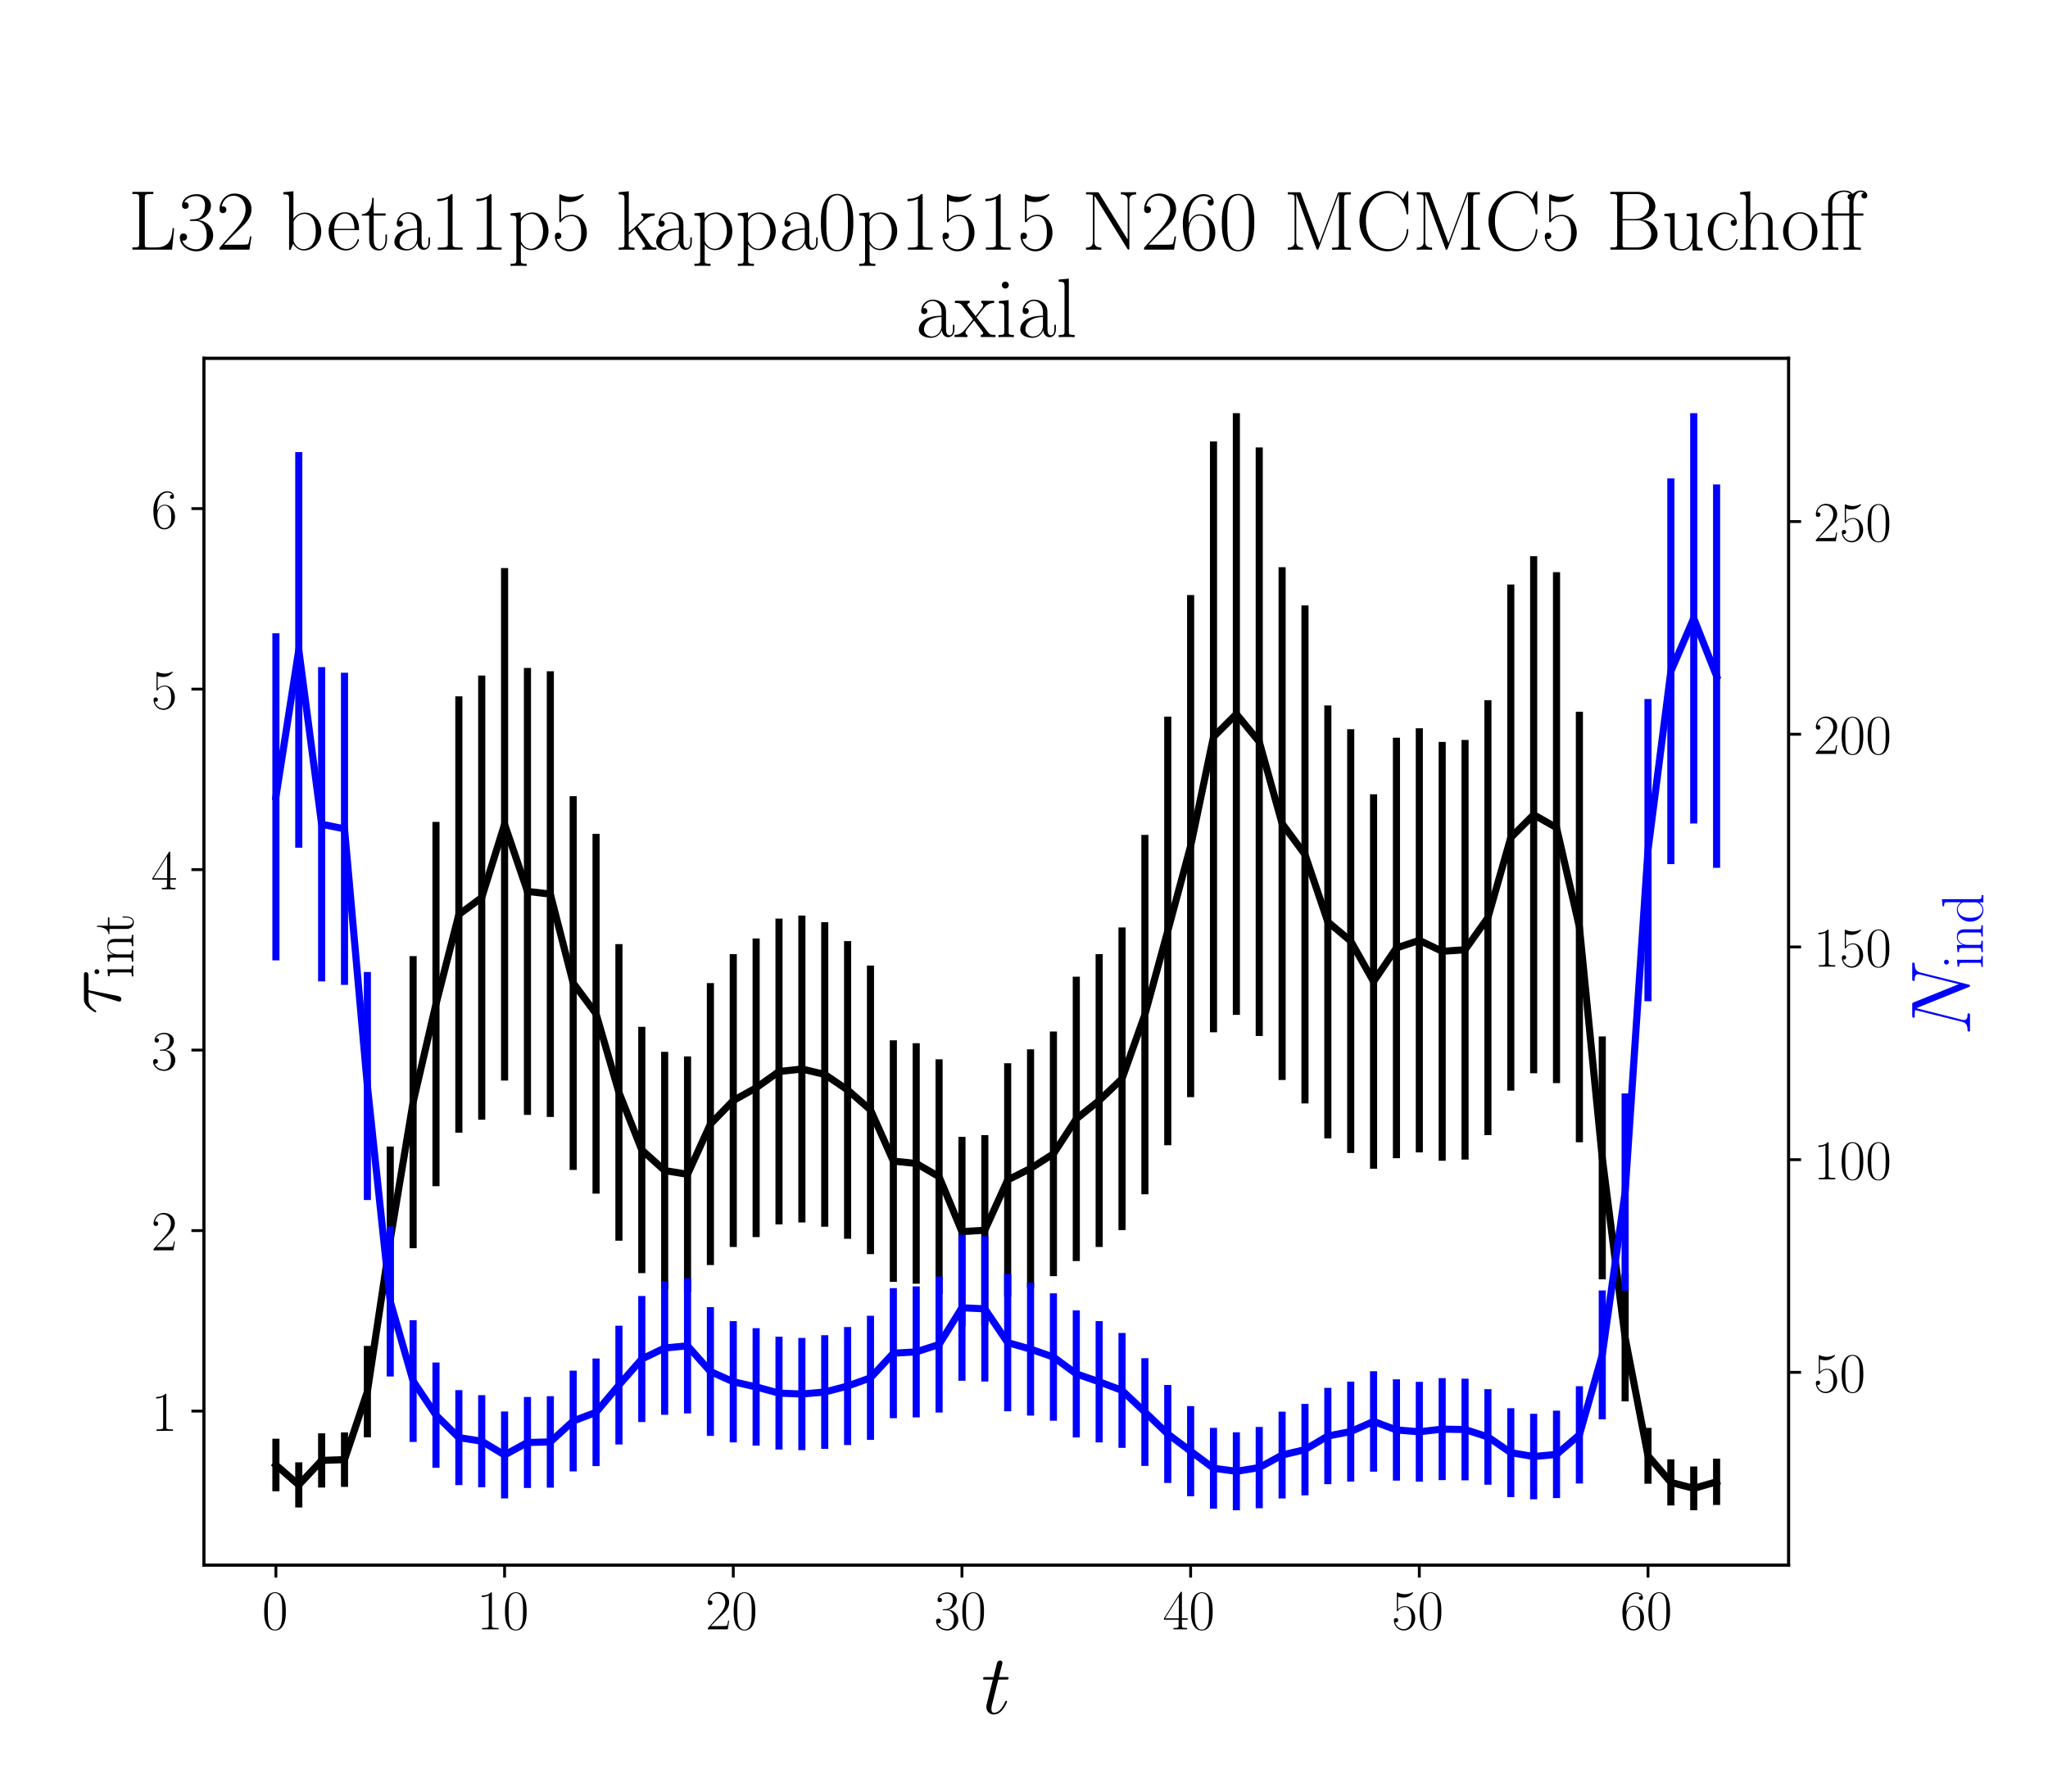<?xml version="1.0" encoding="utf-8" standalone="no"?>
<!DOCTYPE svg PUBLIC "-//W3C//DTD SVG 1.1//EN"
  "http://www.w3.org/Graphics/SVG/1.1/DTD/svg11.dtd">
<!-- Created with matplotlib (https://matplotlib.org/) -->
<svg height="504pt" version="1.1" viewBox="0 0 576 504" width="576pt" xmlns="http://www.w3.org/2000/svg" xmlns:xlink="http://www.w3.org/1999/xlink">
 <defs>
  <style type="text/css">*{stroke-linecap:butt;stroke-linejoin:round;}</style>
 </defs>
 <g id="figure_1">
  <g id="patch_1">
   <path d="M 0 504 
L 576 504 
L 576 0 
L 0 0 
z
" style="fill:#ffffff;"/>
  </g>
  <g id="axes_1">
   <g id="patch_2">
    <path d="M 57.339 440.296 
L 503.053 440.296 
L 503.053 100.8 
L 57.339 100.8 
z
" style="fill:#ffffff;"/>
   </g>
   <g id="matplotlib.axis_1">
    <g id="xtick_1">
     <g id="line2d_1">
      <defs>
       <path d="M 0 0 
L 0 3.5 
" id="m308e6477e2" style="stroke:#000000;stroke-width:0.8;"/>
      </defs>
      <g>
       <use style="stroke:#000000;stroke-width:0.8;" x="77.599" xlink:href="#m308e6477e2" y="440.296"/>
      </g>
     </g>
     <g id="text_1">
      <!-- $\mathdefault{0}$ -->
      <g transform="translate(73.697 458.365)scale(0.16 -0.16)">
       <defs>
        <path d="M 42 31.641 
C 42 37.75 41.906 48.125 37.703 56.109 
C 34 63.109 28.094 65.594 22.906 65.594 
C 18.094 65.594 12 63.406 8.203 56.203 
C 4.203 48.719 3.797 39.438 3.797 31.641 
C 3.797 25.953 3.906 17.281 7 9.672 
C 11.297 -0.609 19 -2 22.906 -2 
C 27.5 -2 34.5 -0.109 38.594 9.375 
C 41.594 16.281 42 24.359 42 31.641 
z
M 22.906 -0.406 
C 16.5 -0.406 12.703 5.078 11.297 12.688 
C 10.203 18.562 10.203 27.156 10.203 32.75 
C 10.203 40.438 10.203 46.828 11.5 52.922 
C 13.406 61.391 19 64 22.906 64 
C 27 64 32.297 61.297 34.203 53.125 
C 35.5 47.438 35.594 40.734 35.594 32.75 
C 35.594 26.25 35.594 18.266 34.406 12.375 
C 32.297 1.484 26.406 -0.406 22.906 -0.406 
z
" id="CMR17-48"/>
       </defs>
       <use transform="scale(0.996)" xlink:href="#CMR17-48"/>
      </g>
     </g>
    </g>
    <g id="xtick_2">
     <g id="line2d_2">
      <g>
       <use style="stroke:#000000;stroke-width:0.8;" x="141.915" xlink:href="#m308e6477e2" y="440.296"/>
      </g>
     </g>
     <g id="text_2">
      <!-- $\mathdefault{10}$ -->
      <g transform="translate(134.111 458.365)scale(0.16 -0.16)">
       <defs>
        <path d="M 26.594 63.406 
C 26.594 65.5 26.5 65.5 25.094 65.5 
C 21.203 61.188 15.297 59.797 9.703 59.797 
C 9.406 59.797 8.906 59.797 8.797 59.5 
C 8.703 59.297 8.703 59.094 8.703 57 
C 11.797 57 17 57.594 21 59.984 
L 21 7.203 
C 21 3.688 20.797 2.5 12.203 2.5 
L 9.203 2.5 
L 9.203 0 
C 14 0 19 0 23.797 0 
C 28.594 0 33.594 0 38.406 0 
L 38.406 2.5 
L 35.406 2.5 
C 26.797 2.5 26.594 3.594 26.594 7.156 
z
" id="CMR17-49"/>
       </defs>
       <use transform="scale(0.996)" xlink:href="#CMR17-49"/>
       <use transform="translate(45.69 0)scale(0.996)" xlink:href="#CMR17-48"/>
      </g>
     </g>
    </g>
    <g id="xtick_3">
     <g id="line2d_3">
      <g>
       <use style="stroke:#000000;stroke-width:0.8;" x="206.232" xlink:href="#m308e6477e2" y="440.296"/>
      </g>
     </g>
     <g id="text_3">
      <!-- $\mathdefault{20}$ -->
      <g transform="translate(198.428 458.365)scale(0.16 -0.16)">
       <defs>
        <path d="M 41.703 15.453 
L 39.906 15.453 
C 38.906 8.375 38.094 7.172 37.703 6.562 
C 37.203 5.766 30 5.766 28.594 5.766 
L 9.406 5.766 
C 13 9.672 20 16.75 28.5 24.953 
C 34.594 30.734 41.703 37.531 41.703 47.422 
C 41.703 59.219 32.297 66 21.797 66 
C 10.797 66 4.094 56.312 4.094 47.344 
C 4.094 43.438 7 42.938 8.203 42.938 
C 9.203 42.938 12.203 43.547 12.203 47.031 
C 12.203 50.109 9.594 51 8.203 51 
C 7.594 51 7 50.906 6.594 50.703 
C 8.5 59.219 14.297 63.406 20.406 63.406 
C 29.094 63.406 34.797 56.516 34.797 47.422 
C 34.797 38.734 29.703 31.25 24 24.75 
L 4.094 2.281 
L 4.094 0 
L 39.297 0 
z
" id="CMR17-50"/>
       </defs>
       <use transform="scale(0.996)" xlink:href="#CMR17-50"/>
       <use transform="translate(45.69 0)scale(0.996)" xlink:href="#CMR17-48"/>
      </g>
     </g>
    </g>
    <g id="xtick_4">
     <g id="line2d_4">
      <g>
       <use style="stroke:#000000;stroke-width:0.8;" x="270.549" xlink:href="#m308e6477e2" y="440.296"/>
      </g>
     </g>
     <g id="text_4">
      <!-- $\mathdefault{30}$ -->
      <g transform="translate(262.745 458.365)scale(0.16 -0.16)">
       <defs>
        <path d="M 22.094 33.703 
C 31 33.703 34.906 25.969 34.906 17.031 
C 34.906 5 28.5 0.391 22.703 0.391 
C 17.406 0.391 8.797 3.031 6.094 10.828 
C 6.594 10.625 7.094 10.625 7.594 10.625 
C 10 10.625 11.797 12.219 11.797 14.812 
C 11.797 17.703 9.594 19 7.594 19 
C 5.906 19 3.297 18.203 3.297 14.469 
C 3.297 5.234 12.297 -2 22.906 -2 
C 34 -2 42.5 6.719 42.5 16.953 
C 42.5 26.672 34.5 33.703 25 34.797 
C 32.594 36.375 39.906 43.062 39.906 52.016 
C 39.906 59.688 32 65.297 23 65.297 
C 13.906 65.297 5.906 59.828 5.906 52.016 
C 5.906 48.594 8.5 48 9.797 48 
C 11.906 48 13.703 49.297 13.703 51.891 
C 13.703 54.469 11.906 55.766 9.797 55.766 
C 9.406 55.766 8.906 55.766 8.5 55.578 
C 11.406 61.859 19.297 63 22.797 63 
C 26.297 63 32.906 61.328 32.906 51.875 
C 32.906 49.109 32.5 44.188 29.094 39.844 
C 26.094 36 22.703 36 19.406 35.688 
C 18.906 35.688 16.594 35.453 16.203 35.453 
C 15.5 35.359 15.094 35.266 15.094 34.5 
C 15.094 33.797 15.203 33.703 17.203 33.703 
z
" id="CMR17-51"/>
       </defs>
       <use transform="scale(0.996)" xlink:href="#CMR17-51"/>
       <use transform="translate(45.69 0)scale(0.996)" xlink:href="#CMR17-48"/>
      </g>
     </g>
    </g>
    <g id="xtick_5">
     <g id="line2d_5">
      <g>
       <use style="stroke:#000000;stroke-width:0.8;" x="334.865" xlink:href="#m308e6477e2" y="440.296"/>
      </g>
     </g>
     <g id="text_5">
      <!-- $\mathdefault{40}$ -->
      <g transform="translate(327.061 458.365)scale(0.16 -0.16)">
       <defs>
        <path d="M 33.594 64.406 
C 33.594 66.5 33.5 66.5 31.703 66.5 
L 2 19.594 
L 2 17 
L 27.797 17 
L 27.797 7.141 
C 27.797 3.5 27.594 2.5 20.594 2.5 
L 18.703 2.5 
L 18.703 0 
C 21.906 0 27.297 0 30.703 0 
C 34.094 0 39.5 0 42.703 0 
L 42.703 2.5 
L 40.797 2.5 
C 33.797 2.5 33.594 3.5 33.594 7.141 
L 33.594 17 
L 43.797 17 
L 43.797 19.594 
L 33.594 19.594 
z
M 28.094 57.859 
L 28.094 19.594 
L 4 19.594 
z
" id="CMR17-52"/>
       </defs>
       <use transform="scale(0.996)" xlink:href="#CMR17-52"/>
       <use transform="translate(45.69 0)scale(0.996)" xlink:href="#CMR17-48"/>
      </g>
     </g>
    </g>
    <g id="xtick_6">
     <g id="line2d_6">
      <g>
       <use style="stroke:#000000;stroke-width:0.8;" x="399.182" xlink:href="#m308e6477e2" y="440.296"/>
      </g>
     </g>
     <g id="text_6">
      <!-- $\mathdefault{50}$ -->
      <g transform="translate(391.378 458.365)scale(0.16 -0.16)">
       <defs>
        <path d="M 11.406 57.688 
C 12.406 57.281 16.5 56 20.703 56 
C 30 56 35.094 61.109 38 64.062 
C 38 64.953 38 65.5 37.406 65.5 
C 37.297 65.5 37.094 65.5 36.297 65.047 
C 32.797 63.406 28.703 62.078 23.703 62.078 
C 20.703 62.078 16.203 62.484 11.297 64.672 
C 10.203 65.172 10 65.172 9.906 65.172 
C 9.406 65.172 9.297 65.062 9.297 63.078 
L 9.297 34.422 
C 9.297 32.641 9.297 32.141 10.297 32.141 
C 10.797 32.141 11 32.344 11.5 33.031 
C 14.703 37.516 19.094 39.406 24.094 39.406 
C 27.594 39.406 35.094 37.219 35.094 20.141 
C 35.094 16.953 35.094 11.172 32.094 6.578 
C 29.594 2.484 25.703 0.391 21.406 0.391 
C 14.797 0.391 8.094 5 6.297 12.719 
C 6.703 12.609 7.5 12.422 7.906 12.422 
C 9.203 12.422 11.703 13.125 11.703 16.219 
C 11.703 18.906 9.797 20 7.906 20 
C 5.594 20 4.094 18.594 4.094 15.797 
C 4.094 7.094 11 -2 21.594 -2 
C 31.906 -2 41.703 6.875 41.703 19.75 
C 41.703 31.719 33.906 41 24.203 41 
C 19.094 41 14.797 39.109 11.406 35.531 
z
" id="CMR17-53"/>
       </defs>
       <use transform="scale(0.996)" xlink:href="#CMR17-53"/>
       <use transform="translate(45.69 0)scale(0.996)" xlink:href="#CMR17-48"/>
      </g>
     </g>
    </g>
    <g id="xtick_7">
     <g id="line2d_7">
      <g>
       <use style="stroke:#000000;stroke-width:0.8;" x="463.498" xlink:href="#m308e6477e2" y="440.296"/>
      </g>
     </g>
     <g id="text_7">
      <!-- $\mathdefault{60}$ -->
      <g transform="translate(455.694 458.365)scale(0.16 -0.16)">
       <defs>
        <path d="M 10.594 34 
C 10.594 57.656 21.797 63 28.297 63 
C 30.406 63 35.5 62.641 37.5 59 
C 35.906 59 32.906 59 32.906 55.516 
C 32.906 52.828 35.094 51.922 36.5 51.922 
C 37.406 51.922 40.094 52.312 40.094 55.625 
C 40.094 61.781 35.094 65.297 28.203 65.297 
C 16.297 65.297 3.797 52.969 3.797 31 
C 3.797 3.953 15.094 -2 23.094 -2 
C 32.797 -2 42 6.672 42 20.047 
C 42 32.516 33.906 41.594 23.703 41.594 
C 17.594 41.594 13.094 37.609 10.594 30.625 
z
M 23.094 0.391 
C 10.797 0.391 10.797 18.75 10.797 22.438 
C 10.797 29.625 14.203 40 23.5 40 
C 25.203 40 30.094 40 33.406 33.125 
C 35.203 29.219 35.203 25.141 35.203 20.141 
C 35.203 14.75 35.203 10.781 33.094 6.781 
C 30.906 2.672 27.703 0.391 23.094 0.391 
z
" id="CMR17-54"/>
       </defs>
       <use transform="scale(0.996)" xlink:href="#CMR17-54"/>
       <use transform="translate(45.69 0)scale(0.996)" xlink:href="#CMR17-48"/>
      </g>
     </g>
    </g>
    <g id="text_8">
     <!-- $t$ -->
     <g transform="translate(275.969 482.069)scale(0.24 -0.24)">
      <defs>
       <path d="M 20.094 40.094 
L 29.297 40.094 
C 31.203 40.094 32.203 40.094 32.203 41.891 
C 32.203 43 31.594 43 29.594 43 
L 20.797 43 
L 24.5 57.688 
C 24.906 59.078 24.906 59.281 24.906 60 
C 24.906 61.609 23.594 62.5 22.297 62.5 
C 21.5 62.5 19.203 62.203 18.406 58.984 
L 14.5 43 
L 5.094 43 
C 3.094 43 2.203 43 2.203 41.094 
C 2.203 40.094 2.906 40.094 4.797 40.094 
L 13.703 40.094 
L 7.094 13.766 
C 6.297 10.281 6 9.281 6 7.984 
C 6 3.297 9.297 -1 14.906 -1 
C 25 -1 30.406 13.562 30.406 14.25 
C 30.406 14.859 30 15.156 29.406 15.156 
C 29.203 15.156 28.797 15.156 28.594 14.75 
C 28.5 14.656 28.406 14.547 27.703 12.953 
C 25.594 7.984 21 1 15.203 1 
C 12.203 1 12 3.5 12 5.688 
C 12 5.781 12 7.688 12.297 8.875 
z
" id="CMMI12-116"/>
      </defs>
      <use transform="scale(0.996)" xlink:href="#CMMI12-116"/>
     </g>
    </g>
   </g>
   <g id="matplotlib.axis_2">
    <g id="ytick_1">
     <g id="line2d_8">
      <defs>
       <path d="M 0 0 
L -3.5 0 
" id="m306c178d33" style="stroke:#000000;stroke-width:0.8;"/>
      </defs>
      <g>
       <use style="stroke:#000000;stroke-width:0.8;" x="57.339" xlink:href="#m306c178d33" y="396.969"/>
      </g>
     </g>
     <g id="text_9">
      <!-- $\mathdefault{1}$ -->
      <g transform="translate(42.535 402.504)scale(0.16 -0.16)">
       <use transform="scale(0.996)" xlink:href="#CMR17-49"/>
      </g>
     </g>
    </g>
    <g id="ytick_2">
     <g id="line2d_9">
      <g>
       <use style="stroke:#000000;stroke-width:0.8;" x="57.339" xlink:href="#m306c178d33" y="346.19"/>
      </g>
     </g>
     <g id="text_10">
      <!-- $\mathdefault{2}$ -->
      <g transform="translate(42.535 351.725)scale(0.16 -0.16)">
       <use transform="scale(0.996)" xlink:href="#CMR17-50"/>
      </g>
     </g>
    </g>
    <g id="ytick_3">
     <g id="line2d_10">
      <g>
       <use style="stroke:#000000;stroke-width:0.8;" x="57.339" xlink:href="#m306c178d33" y="295.411"/>
      </g>
     </g>
     <g id="text_11">
      <!-- $\mathdefault{3}$ -->
      <g transform="translate(42.535 300.946)scale(0.16 -0.16)">
       <use transform="scale(0.996)" xlink:href="#CMR17-51"/>
      </g>
     </g>
    </g>
    <g id="ytick_4">
     <g id="line2d_11">
      <g>
       <use style="stroke:#000000;stroke-width:0.8;" x="57.339" xlink:href="#m306c178d33" y="244.632"/>
      </g>
     </g>
     <g id="text_12">
      <!-- $\mathdefault{4}$ -->
      <g transform="translate(42.535 250.167)scale(0.16 -0.16)">
       <use transform="scale(0.996)" xlink:href="#CMR17-52"/>
      </g>
     </g>
    </g>
    <g id="ytick_5">
     <g id="line2d_12">
      <g>
       <use style="stroke:#000000;stroke-width:0.8;" x="57.339" xlink:href="#m306c178d33" y="193.853"/>
      </g>
     </g>
     <g id="text_13">
      <!-- $\mathdefault{5}$ -->
      <g transform="translate(42.535 199.388)scale(0.16 -0.16)">
       <use transform="scale(0.996)" xlink:href="#CMR17-53"/>
      </g>
     </g>
    </g>
    <g id="ytick_6">
     <g id="line2d_13">
      <g>
       <use style="stroke:#000000;stroke-width:0.8;" x="57.339" xlink:href="#m306c178d33" y="143.074"/>
      </g>
     </g>
     <g id="text_14">
      <!-- $\mathdefault{6}$ -->
      <g transform="translate(42.535 148.609)scale(0.16 -0.16)">
       <use transform="scale(0.996)" xlink:href="#CMR17-54"/>
      </g>
     </g>
    </g>
    <g id="text_15">
     <!-- $\tau_{\rm int}$ -->
     <g transform="translate(33.884 285.419)rotate(-90)scale(0.24 -0.24)">
      <defs>
       <path d="M 28.703 37.625 
L 45.297 37.625 
C 46.594 37.625 49.906 37.625 49.906 40.812 
C 49.906 43 48 43 46.203 43 
L 18.703 43 
C 16.406 43 13 43 8.406 38.125 
C 5.797 35.234 2.594 29.953 2.594 29.359 
C 2.594 28.766 3.094 28.562 3.703 28.562 
C 4.406 28.562 4.5 28.859 5 29.453 
C 10.203 37.625 15.406 37.625 17.906 37.625 
L 26.203 37.625 
L 15.797 3.484 
C 15.297 1.984 15.297 1.781 15.297 1.484 
C 15.297 0.391 16 -1 18 -1 
C 21.094 -1 21.594 1.688 21.906 3.172 
z
" id="CMMI12-28"/>
       <path d="M 15.5 61.078 
C 15.5 63.266 13.703 65.156 11.406 65.156 
C 9.203 65.156 7.297 63.375 7.297 61.078 
C 7.297 58.891 9.094 57 11.406 57 
C 13.594 57 15.5 58.797 15.5 61.078 
z
M 3.797 42.281 
L 3.797 39.703 
C 9.406 39.703 10.203 39.094 10.203 34.328 
L 10.203 6.672 
C 10.203 2.875 9.797 2.391 3.406 2.391 
L 3.406 -0.203 
C 5.797 0 10.094 0 12.594 0 
C 15 0 19.094 0 21.406 -0.203 
L 21.406 2.391 
C 15.5 2.391 15.297 2.984 15.297 6.562 
L 15.297 43.375 
z
" id="CMR17-105"/>
       <path d="M 41.5 30.203 
C 41.5 35.297 40.5 43.594 28.703 43.594 
C 20.797 43.594 16.703 37.5 15.203 33.5 
L 15.094 33.5 
L 15.094 43.594 
L 3.297 42.5 
L 3.297 39.906 
C 9.203 39.906 10.094 39.297 10.094 34.5 
L 10.094 6.688 
C 10.094 2.875 9.703 2.391 3.297 2.391 
L 3.297 -0.203 
C 5.703 0 10.094 0 12.703 0 
C 15.297 0 19.797 0 22.203 -0.203 
L 22.203 2.391 
C 15.797 2.391 15.406 2.781 15.406 6.688 
L 15.406 25.906 
C 15.406 35.109 21 42 28 42 
C 35.406 42 36.203 35.406 36.203 30.594 
L 36.203 6.688 
C 36.203 2.875 35.797 2.391 29.406 2.391 
L 29.406 -0.203 
C 31.797 0 36.203 0 38.797 0 
C 41.406 0 45.906 0 48.297 -0.203 
L 48.297 2.391 
C 41.906 2.391 41.5 2.781 41.5 6.688 
z
" id="CMR17-110"/>
       <path d="M 15.094 40 
L 29.094 40 
L 29.094 42.578 
L 15.094 42.578 
L 15.094 61 
L 13.297 61 
C 13.094 50.703 9.594 41.688 1.094 41.688 
L 1.094 40 
L 9.797 40 
L 9.797 12.047 
C 9.797 10.156 9.797 -1 21.406 -1 
C 27.297 -1 30.703 4.781 30.703 12.141 
L 30.703 17.812 
L 28.906 17.812 
L 28.906 12.234 
C 28.906 5.375 26.203 0.797 22 0.797 
C 19.094 0.797 15.094 2.781 15.094 11.844 
z
" id="CMR17-116"/>
      </defs>
      <use transform="scale(0.996)" xlink:href="#CMMI12-28"/>
      <use transform="translate(42.364 -14.944)scale(0.697)" xlink:href="#CMR17-105"/>
      <use transform="translate(59.773 -14.944)scale(0.697)" xlink:href="#CMR17-110"/>
      <use transform="translate(93.578 -14.944)scale(0.697)" xlink:href="#CMR17-116"/>
     </g>
    </g>
   </g>
   <g id="LineCollection_1">
    <path clip-path="url(#p722da7cfb7)" d="M 77.599 419.513 
L 77.599 404.729 
" style="fill:none;stroke:#000000;stroke-width:2;"/>
    <path clip-path="url(#p722da7cfb7)" d="M 84.031 424.07 
L 84.031 411.365 
" style="fill:none;stroke:#000000;stroke-width:2;"/>
    <path clip-path="url(#p722da7cfb7)" d="M 90.462 418.461 
L 90.462 403.213 
" style="fill:none;stroke:#000000;stroke-width:2;"/>
    <path clip-path="url(#p722da7cfb7)" d="M 96.894 418.278 
L 96.894 402.95 
" style="fill:none;stroke:#000000;stroke-width:2;"/>
    <path clip-path="url(#p722da7cfb7)" d="M 103.325 404.331 
L 103.325 378.623 
" style="fill:none;stroke:#000000;stroke-width:2;"/>
    <path clip-path="url(#p722da7cfb7)" d="M 109.757 374.93 
L 109.757 322.536 
" style="fill:none;stroke:#000000;stroke-width:2;"/>
    <path clip-path="url(#p722da7cfb7)" d="M 116.189 351.145 
L 116.189 268.966 
" style="fill:none;stroke:#000000;stroke-width:2;"/>
    <path clip-path="url(#p722da7cfb7)" d="M 122.62 333.689 
L 122.62 231.221 
" style="fill:none;stroke:#000000;stroke-width:2;"/>
    <path clip-path="url(#p722da7cfb7)" d="M 129.052 318.643 
L 129.052 195.887 
" style="fill:none;stroke:#000000;stroke-width:2;"/>
    <path clip-path="url(#p722da7cfb7)" d="M 135.484 314.982 
L 135.484 190.038 
" style="fill:none;stroke:#000000;stroke-width:2;"/>
    <path clip-path="url(#p722da7cfb7)" d="M 141.915 303.975 
L 141.915 159.801 
" style="fill:none;stroke:#000000;stroke-width:2;"/>
    <path clip-path="url(#p722da7cfb7)" d="M 148.347 313.629 
L 148.347 187.891 
" style="fill:none;stroke:#000000;stroke-width:2;"/>
    <path clip-path="url(#p722da7cfb7)" d="M 154.779 314.221 
L 154.779 188.831 
" style="fill:none;stroke:#000000;stroke-width:2;"/>
    <path clip-path="url(#p722da7cfb7)" d="M 161.21 329.117 
L 161.21 223.98 
" style="fill:none;stroke:#000000;stroke-width:2;"/>
    <path clip-path="url(#p722da7cfb7)" d="M 167.642 335.789 
L 167.642 234.58 
" style="fill:none;stroke:#000000;stroke-width:2;"/>
    <path clip-path="url(#p722da7cfb7)" d="M 174.074 349.019 
L 174.074 265.591 
" style="fill:none;stroke:#000000;stroke-width:2;"/>
    <path clip-path="url(#p722da7cfb7)" d="M 180.505 358.142 
L 180.505 288.857 
" style="fill:none;stroke:#000000;stroke-width:2;"/>
    <path clip-path="url(#p722da7cfb7)" d="M 186.937 362.69 
L 186.937 295.892 
" style="fill:none;stroke:#000000;stroke-width:2;"/>
    <path clip-path="url(#p722da7cfb7)" d="M 193.369 363.515 
L 193.369 297.18 
" style="fill:none;stroke:#000000;stroke-width:2;"/>
    <path clip-path="url(#p722da7cfb7)" d="M 199.8 355.88 
L 199.8 276.561 
" style="fill:none;stroke:#000000;stroke-width:2;"/>
    <path clip-path="url(#p722da7cfb7)" d="M 206.232 350.797 
L 206.232 268.411 
" style="fill:none;stroke:#000000;stroke-width:2;"/>
    <path clip-path="url(#p722da7cfb7)" d="M 212.664 348.018 
L 212.664 264.01 
" style="fill:none;stroke:#000000;stroke-width:2;"/>
    <path clip-path="url(#p722da7cfb7)" d="M 219.095 344.453 
L 219.095 258.419 
" style="fill:none;stroke:#000000;stroke-width:2;"/>
    <path clip-path="url(#p722da7cfb7)" d="M 225.527 343.9 
L 225.527 257.558 
" style="fill:none;stroke:#000000;stroke-width:2;"/>
    <path clip-path="url(#p722da7cfb7)" d="M 231.959 345.092 
L 231.959 259.417 
" style="fill:none;stroke:#000000;stroke-width:2;"/>
    <path clip-path="url(#p722da7cfb7)" d="M 238.39 348.487 
L 238.39 264.751 
" style="fill:none;stroke:#000000;stroke-width:2;"/>
    <path clip-path="url(#p722da7cfb7)" d="M 244.822 352.809 
L 244.822 271.622 
" style="fill:none;stroke:#000000;stroke-width:2;"/>
    <path clip-path="url(#p722da7cfb7)" d="M 251.254 360.602 
L 251.254 292.65 
" style="fill:none;stroke:#000000;stroke-width:2;"/>
    <path clip-path="url(#p722da7cfb7)" d="M 257.685 361.129 
L 257.685 293.466 
" style="fill:none;stroke:#000000;stroke-width:2;"/>
    <path clip-path="url(#p722da7cfb7)" d="M 264.117 364.04 
L 264.117 298.001 
" style="fill:none;stroke:#000000;stroke-width:2;"/>
    <path clip-path="url(#p722da7cfb7)" d="M 270.549 373.141 
L 270.549 319.817 
" style="fill:none;stroke:#000000;stroke-width:2;"/>
    <path clip-path="url(#p722da7cfb7)" d="M 276.98 372.82 
L 276.98 319.329 
" style="fill:none;stroke:#000000;stroke-width:2;"/>
    <path clip-path="url(#p722da7cfb7)" d="M 283.412 364.743 
L 283.412 299.103 
" style="fill:none;stroke:#000000;stroke-width:2;"/>
    <path clip-path="url(#p722da7cfb7)" d="M 289.843 362.237 
L 289.843 295.187 
" style="fill:none;stroke:#000000;stroke-width:2;"/>
    <path clip-path="url(#p722da7cfb7)" d="M 296.275 359.004 
L 296.275 290.182 
" style="fill:none;stroke:#000000;stroke-width:2;"/>
    <path clip-path="url(#p722da7cfb7)" d="M 302.707 354.758 
L 302.707 274.752 
" style="fill:none;stroke:#000000;stroke-width:2;"/>
    <path clip-path="url(#p722da7cfb7)" d="M 309.138 350.796 
L 309.138 268.411 
" style="fill:none;stroke:#000000;stroke-width:2;"/>
    <path clip-path="url(#p722da7cfb7)" d="M 315.57 346.04 
L 315.57 260.9 
" style="fill:none;stroke:#000000;stroke-width:2;"/>
    <path clip-path="url(#p722da7cfb7)" d="M 322.002 335.965 
L 322.002 234.862 
" style="fill:none;stroke:#000000;stroke-width:2;"/>
    <path clip-path="url(#p722da7cfb7)" d="M 328.433 322.181 
L 328.433 201.601 
" style="fill:none;stroke:#000000;stroke-width:2;"/>
    <path clip-path="url(#p722da7cfb7)" d="M 334.865 308.64 
L 334.865 167.4 
" style="fill:none;stroke:#000000;stroke-width:2;"/>
    <path clip-path="url(#p722da7cfb7)" d="M 341.297 290.397 
L 341.297 124.18 
" style="fill:none;stroke:#000000;stroke-width:2;"/>
    <path clip-path="url(#p722da7cfb7)" d="M 347.728 285.494 
L 347.728 116.232 
" style="fill:none;stroke:#000000;stroke-width:2;"/>
    <path clip-path="url(#p722da7cfb7)" d="M 354.16 291.437 
L 354.16 125.881 
" style="fill:none;stroke:#000000;stroke-width:2;"/>
    <path clip-path="url(#p722da7cfb7)" d="M 360.592 303.821 
L 360.592 159.553 
" style="fill:none;stroke:#000000;stroke-width:2;"/>
    <path clip-path="url(#p722da7cfb7)" d="M 367.023 310.415 
L 367.023 170.319 
" style="fill:none;stroke:#000000;stroke-width:2;"/>
    <path clip-path="url(#p722da7cfb7)" d="M 373.455 320.234 
L 373.455 198.449 
" style="fill:none;stroke:#000000;stroke-width:2;"/>
    <path clip-path="url(#p722da7cfb7)" d="M 379.887 324.351 
L 379.887 205.135 
" style="fill:none;stroke:#000000;stroke-width:2;"/>
    <path clip-path="url(#p722da7cfb7)" d="M 386.318 328.774 
L 386.318 223.441 
" style="fill:none;stroke:#000000;stroke-width:2;"/>
    <path clip-path="url(#p722da7cfb7)" d="M 392.75 325.812 
L 392.75 207.526 
" style="fill:none;stroke:#000000;stroke-width:2;"/>
    <path clip-path="url(#p722da7cfb7)" d="M 399.182 324.194 
L 399.182 204.878 
" style="fill:none;stroke:#000000;stroke-width:2;"/>
    <path clip-path="url(#p722da7cfb7)" d="M 405.613 326.531 
L 405.613 208.708 
" style="fill:none;stroke:#000000;stroke-width:2;"/>
    <path clip-path="url(#p722da7cfb7)" d="M 412.045 326.195 
L 412.045 208.155 
" style="fill:none;stroke:#000000;stroke-width:2;"/>
    <path clip-path="url(#p722da7cfb7)" d="M 418.477 319.324 
L 418.477 196.983 
" style="fill:none;stroke:#000000;stroke-width:2;"/>
    <path clip-path="url(#p722da7cfb7)" d="M 424.908 306.821 
L 424.908 164.426 
" style="fill:none;stroke:#000000;stroke-width:2;"/>
    <path clip-path="url(#p722da7cfb7)" d="M 431.34 301.911 
L 431.34 156.472 
" style="fill:none;stroke:#000000;stroke-width:2;"/>
    <path clip-path="url(#p722da7cfb7)" d="M 437.772 304.693 
L 437.772 160.964 
" style="fill:none;stroke:#000000;stroke-width:2;"/>
    <path clip-path="url(#p722da7cfb7)" d="M 444.203 321.328 
L 444.203 200.218 
" style="fill:none;stroke:#000000;stroke-width:2;"/>
    <path clip-path="url(#p722da7cfb7)" d="M 450.635 359.899 
L 450.635 291.562 
" style="fill:none;stroke:#000000;stroke-width:2;"/>
    <path clip-path="url(#p722da7cfb7)" d="M 457.067 394.224 
L 457.067 358.364 
" style="fill:none;stroke:#000000;stroke-width:2;"/>
    <path clip-path="url(#p722da7cfb7)" d="M 463.498 417.394 
L 463.498 401.683 
" style="fill:none;stroke:#000000;stroke-width:2;"/>
    <path clip-path="url(#p722da7cfb7)" d="M 469.93 423.502 
L 469.93 410.531 
" style="fill:none;stroke:#000000;stroke-width:2;"/>
    <path clip-path="url(#p722da7cfb7)" d="M 476.362 424.864 
L 476.362 412.534 
" style="fill:none;stroke:#000000;stroke-width:2;"/>
    <path clip-path="url(#p722da7cfb7)" d="M 482.793 423.368 
L 482.793 410.335 
" style="fill:none;stroke:#000000;stroke-width:2;"/>
   </g>
   <g id="line2d_14">
    <path clip-path="url(#p722da7cfb7)" d="M 77.599 412.121 
L 84.031 417.718 
L 90.462 410.837 
L 96.894 410.614 
L 103.325 391.477 
L 109.757 348.733 
L 116.189 310.056 
L 122.62 282.455 
L 129.052 257.265 
L 135.484 252.51 
L 141.915 231.888 
L 148.347 250.76 
L 154.779 251.526 
L 161.21 276.548 
L 167.642 285.184 
L 174.074 307.305 
L 180.505 323.5 
L 186.937 329.291 
L 193.369 330.348 
L 199.8 316.221 
L 206.232 309.604 
L 212.664 306.014 
L 219.095 301.436 
L 225.527 300.729 
L 231.959 302.254 
L 238.39 306.619 
L 244.822 312.215 
L 251.254 326.626 
L 257.685 327.298 
L 264.117 331.02 
L 270.549 346.479 
L 276.98 346.074 
L 283.412 331.923 
L 289.843 328.712 
L 296.275 324.593 
L 302.707 314.755 
L 309.138 309.603 
L 315.57 303.47 
L 322.002 285.413 
L 328.433 261.891 
L 334.865 238.02 
L 341.297 207.288 
L 347.728 200.863 
L 354.16 208.659 
L 360.592 231.687 
L 367.023 240.367 
L 373.455 259.341 
L 379.887 264.743 
L 386.318 276.108 
L 392.75 266.669 
L 399.182 264.536 
L 405.613 267.619 
L 412.045 267.175 
L 418.477 258.154 
L 424.908 235.623 
L 431.34 229.192 
L 437.772 232.828 
L 444.203 260.773 
L 450.635 325.73 
L 457.067 376.294 
L 463.498 409.538 
L 469.93 417.016 
L 476.362 418.699 
L 482.793 416.852 
" style="fill:none;stroke:#000000;stroke-linecap:square;stroke-width:2;"/>
   </g>
   <g id="patch_3">
    <path d="M 57.339 440.296 
L 57.339 100.8 
" style="fill:none;stroke:#000000;stroke-linecap:square;stroke-linejoin:miter;stroke-width:0.8;"/>
   </g>
   <g id="patch_4">
    <path d="M 503.053 440.296 
L 503.053 100.8 
" style="fill:none;stroke:#000000;stroke-linecap:square;stroke-linejoin:miter;stroke-width:0.8;"/>
   </g>
   <g id="patch_5">
    <path d="M 57.339 440.296 
L 503.053 440.296 
" style="fill:none;stroke:#000000;stroke-linecap:square;stroke-linejoin:miter;stroke-width:0.8;"/>
   </g>
   <g id="patch_6">
    <path d="M 57.339 100.8 
L 503.053 100.8 
" style="fill:none;stroke:#000000;stroke-linecap:square;stroke-linejoin:miter;stroke-width:0.8;"/>
   </g>
  </g>
  <g id="axes_2">
   <g id="matplotlib.axis_3">
    <g id="ytick_7">
     <g id="line2d_15">
      <defs>
       <path d="M 0 0 
L 3.5 0 
" id="mebcd1ad27a" style="stroke:#000000;stroke-width:0.8;"/>
      </defs>
      <g>
       <use style="stroke:#000000;stroke-width:0.8;" x="503.053" xlink:href="#mebcd1ad27a" y="386.058"/>
      </g>
     </g>
     <g id="text_16">
      <!-- $\mathdefault{50}$ -->
      <g transform="translate(510.053 391.593)scale(0.16 -0.16)">
       <use transform="scale(0.996)" xlink:href="#CMR17-53"/>
       <use transform="translate(45.69 0)scale(0.996)" xlink:href="#CMR17-48"/>
      </g>
     </g>
    </g>
    <g id="ytick_8">
     <g id="line2d_16">
      <g>
       <use style="stroke:#000000;stroke-width:0.8;" x="503.053" xlink:href="#mebcd1ad27a" y="326.224"/>
      </g>
     </g>
     <g id="text_17">
      <!-- $\mathdefault{100}$ -->
      <g transform="translate(510.053 331.758)scale(0.16 -0.16)">
       <use transform="scale(0.996)" xlink:href="#CMR17-49"/>
       <use transform="translate(45.69 0)scale(0.996)" xlink:href="#CMR17-48"/>
       <use transform="translate(91.381 0)scale(0.996)" xlink:href="#CMR17-48"/>
      </g>
     </g>
    </g>
    <g id="ytick_9">
     <g id="line2d_17">
      <g>
       <use style="stroke:#000000;stroke-width:0.8;" x="503.053" xlink:href="#mebcd1ad27a" y="266.389"/>
      </g>
     </g>
     <g id="text_18">
      <!-- $\mathdefault{150}$ -->
      <g transform="translate(510.053 271.924)scale(0.16 -0.16)">
       <use transform="scale(0.996)" xlink:href="#CMR17-49"/>
       <use transform="translate(45.69 0)scale(0.996)" xlink:href="#CMR17-53"/>
       <use transform="translate(91.381 0)scale(0.996)" xlink:href="#CMR17-48"/>
      </g>
     </g>
    </g>
    <g id="ytick_10">
     <g id="line2d_18">
      <g>
       <use style="stroke:#000000;stroke-width:0.8;" x="503.053" xlink:href="#mebcd1ad27a" y="206.554"/>
      </g>
     </g>
     <g id="text_19">
      <!-- $\mathdefault{200}$ -->
      <g transform="translate(510.053 212.089)scale(0.16 -0.16)">
       <use transform="scale(0.996)" xlink:href="#CMR17-50"/>
       <use transform="translate(45.69 0)scale(0.996)" xlink:href="#CMR17-48"/>
       <use transform="translate(91.381 0)scale(0.996)" xlink:href="#CMR17-48"/>
      </g>
     </g>
    </g>
    <g id="ytick_11">
     <g id="line2d_19">
      <g>
       <use style="stroke:#000000;stroke-width:0.8;" x="503.053" xlink:href="#mebcd1ad27a" y="146.72"/>
      </g>
     </g>
     <g id="text_20">
      <!-- $\mathdefault{250}$ -->
      <g transform="translate(510.053 152.254)scale(0.16 -0.16)">
       <use transform="scale(0.996)" xlink:href="#CMR17-50"/>
       <use transform="translate(45.69 0)scale(0.996)" xlink:href="#CMR17-53"/>
       <use transform="translate(91.381 0)scale(0.996)" xlink:href="#CMR17-48"/>
      </g>
     </g>
    </g>
    <g id="text_21">
     <!-- $N_{\rm ind}$ -->
     <g style="fill:#0000ff;" transform="translate(554.069 291.302)rotate(-90)scale(0.24 -0.24)">
      <defs>
       <path d="M 74 57.781 
C 75.094 62.094 76.703 65.094 84.297 65.094 
C 84.594 65.094 85.797 65.094 85.797 66.859 
C 85.797 68 84.906 68 84.5 68 
C 82.5 68 77.406 68 75.406 68 
L 70.594 68 
C 69.203 68 67.406 68 66 68 
C 65.406 68 64.203 68 64.203 66.094 
C 64.203 65.094 65 65.094 65.703 65.094 
C 71.703 65.094 72.094 62.797 72.094 60.984 
C 72.094 60.094 72 59.781 71.703 58.391 
L 60.406 13.281 
L 39 66.391 
C 38.297 68 38.203 68 36 68 
L 23.797 68 
C 21.797 68 20.906 68 20.906 66.094 
C 20.906 65.094 21.594 65.094 23.5 65.094 
C 24 65.094 29.906 65.094 29.906 64.297 
C 29.906 64.094 29.703 63.297 29.594 63 
L 16.297 9.922 
C 15.094 5 12.703 2.906 6.094 2.906 
C 5.594 2.906 4.594 2.906 4.594 1.047 
C 4.594 0 5.594 0 5.906 0 
C 7.906 0 13 0 15 0 
L 19.797 0 
C 21.203 0 22.906 0 24.297 0 
C 25 0 26.094 0 26.094 1.906 
C 26.094 2.812 25.094 2.906 24.703 2.906 
C 21.406 2.906 18.203 3.5 18.203 7.094 
C 18.203 7.891 18.406 8.781 18.594 9.578 
L 32.094 63 
C 32.703 62 32.703 61.812 33.094 60.906 
L 56.906 1.797 
C 57.406 0.594 57.594 0 58.5 0 
C 59.5 0 59.594 0.297 60 2 
z
" id="CMMI12-78"/>
       <path d="M 29.203 67.594 
L 29.203 65 
C 35.094 65 36 64.406 36 59.688 
L 36 36.641 
C 35.594 37.141 31.5 43.594 23.406 43.594 
C 13.203 43.594 3.297 34.5 3.297 21.312 
C 3.297 8.203 12.594 -1 22.406 -1 
C 30.906 -1 35.297 5.266 35.797 5.938 
L 35.797 -0.984 
L 47.906 -0.984 
L 47.906 2 
C 42 2 41.094 2.594 41.094 7.391 
L 41.094 68.688 
z
M 35.797 11.797 
C 35.797 8.797 34 6.094 31.703 4.094 
C 28.297 1.094 24.906 0.594 23 0.594 
C 20.094 0.594 9.703 2.094 9.703 21.188 
C 9.703 40.812 21.297 42 23.906 42 
C 28.5 42 32.203 39.406 34.5 35.797 
C 35.797 33.703 35.797 33.406 35.797 31.609 
z
" id="CMR17-100"/>
      </defs>
      <use transform="scale(0.996)" xlink:href="#CMMI12-78"/>
      <use transform="translate(78.115 -14.944)scale(0.697)" xlink:href="#CMR17-105"/>
      <use transform="translate(95.525 -14.944)scale(0.697)" xlink:href="#CMR17-110"/>
      <use transform="translate(131.151 -14.944)scale(0.697)" xlink:href="#CMR17-100"/>
     </g>
    </g>
   </g>
   <g id="LineCollection_2">
    <path clip-path="url(#p722da7cfb7)" d="M 77.599 270.166 
L 77.599 178.15 
" style="fill:none;stroke:#0000ff;stroke-width:2;"/>
    <path clip-path="url(#p722da7cfb7)" d="M 84.031 238.48 
L 84.031 127.186 
" style="fill:none;stroke:#0000ff;stroke-width:2;"/>
    <path clip-path="url(#p722da7cfb7)" d="M 90.462 276.079 
L 90.462 187.667 
" style="fill:none;stroke:#0000ff;stroke-width:2;"/>
    <path clip-path="url(#p722da7cfb7)" d="M 96.894 277.065 
L 96.894 189.254 
" style="fill:none;stroke:#0000ff;stroke-width:2;"/>
    <path clip-path="url(#p722da7cfb7)" d="M 103.325 337.575 
L 103.325 273.437 
" style="fill:none;stroke:#0000ff;stroke-width:2;"/>
    <path clip-path="url(#p722da7cfb7)" d="M 109.757 387.219 
L 109.757 345.001 
" style="fill:none;stroke:#0000ff;stroke-width:2;"/>
    <path clip-path="url(#p722da7cfb7)" d="M 116.189 405.642 
L 116.189 371.4 
" style="fill:none;stroke:#0000ff;stroke-width:2;"/>
    <path clip-path="url(#p722da7cfb7)" d="M 122.62 412.915 
L 122.62 383.287 
" style="fill:none;stroke:#0000ff;stroke-width:2;"/>
    <path clip-path="url(#p722da7cfb7)" d="M 129.052 417.784 
L 129.052 391.058 
" style="fill:none;stroke:#0000ff;stroke-width:2;"/>
    <path clip-path="url(#p722da7cfb7)" d="M 135.484 418.378 
L 135.484 392.484 
" style="fill:none;stroke:#0000ff;stroke-width:2;"/>
    <path clip-path="url(#p722da7cfb7)" d="M 141.915 421.518 
L 141.915 397.075 
" style="fill:none;stroke:#0000ff;stroke-width:2;"/>
    <path clip-path="url(#p722da7cfb7)" d="M 148.347 418.589 
L 148.347 392.992 
" style="fill:none;stroke:#0000ff;stroke-width:2;"/>
    <path clip-path="url(#p722da7cfb7)" d="M 154.779 418.497 
L 154.779 392.771 
" style="fill:none;stroke:#0000ff;stroke-width:2;"/>
    <path clip-path="url(#p722da7cfb7)" d="M 161.21 413.918 
L 161.21 385.581 
" style="fill:none;stroke:#0000ff;stroke-width:2;"/>
    <path clip-path="url(#p722da7cfb7)" d="M 167.642 412.425 
L 167.642 382.171 
" style="fill:none;stroke:#0000ff;stroke-width:2;"/>
    <path clip-path="url(#p722da7cfb7)" d="M 174.074 406.351 
L 174.074 372.938 
" style="fill:none;stroke:#0000ff;stroke-width:2;"/>
    <path clip-path="url(#p722da7cfb7)" d="M 180.505 400.041 
L 180.505 364.586 
" style="fill:none;stroke:#0000ff;stroke-width:2;"/>
    <path clip-path="url(#p722da7cfb7)" d="M 186.937 398.007 
L 186.937 360.402 
" style="fill:none;stroke:#0000ff;stroke-width:2;"/>
    <path clip-path="url(#p722da7cfb7)" d="M 193.369 397.615 
L 193.369 359.594 
" style="fill:none;stroke:#0000ff;stroke-width:2;"/>
    <path clip-path="url(#p722da7cfb7)" d="M 199.8 403.942 
L 199.8 367.721 
" style="fill:none;stroke:#0000ff;stroke-width:2;"/>
    <path clip-path="url(#p722da7cfb7)" d="M 206.232 405.76 
L 206.232 371.657 
" style="fill:none;stroke:#0000ff;stroke-width:2;"/>
    <path clip-path="url(#p722da7cfb7)" d="M 212.664 406.675 
L 212.664 373.639 
" style="fill:none;stroke:#0000ff;stroke-width:2;"/>
    <path clip-path="url(#p722da7cfb7)" d="M 219.095 407.775 
L 219.095 376.027 
" style="fill:none;stroke:#0000ff;stroke-width:2;"/>
    <path clip-path="url(#p722da7cfb7)" d="M 225.527 407.939 
L 225.527 376.382 
" style="fill:none;stroke:#0000ff;stroke-width:2;"/>
    <path clip-path="url(#p722da7cfb7)" d="M 231.959 407.583 
L 231.959 375.611 
" style="fill:none;stroke:#0000ff;stroke-width:2;"/>
    <path clip-path="url(#p722da7cfb7)" d="M 238.39 406.524 
L 238.39 373.312 
" style="fill:none;stroke:#0000ff;stroke-width:2;"/>
    <path clip-path="url(#p722da7cfb7)" d="M 244.822 405.064 
L 244.822 370.149 
" style="fill:none;stroke:#0000ff;stroke-width:2;"/>
    <path clip-path="url(#p722da7cfb7)" d="M 251.254 398.967 
L 251.254 362.376 
" style="fill:none;stroke:#0000ff;stroke-width:2;"/>
    <path clip-path="url(#p722da7cfb7)" d="M 257.685 398.729 
L 257.685 361.887 
" style="fill:none;stroke:#0000ff;stroke-width:2;"/>
    <path clip-path="url(#p722da7cfb7)" d="M 264.117 397.361 
L 264.117 359.073 
" style="fill:none;stroke:#0000ff;stroke-width:2;"/>
    <path clip-path="url(#p722da7cfb7)" d="M 270.549 388.424 
L 270.549 347.348 
" style="fill:none;stroke:#0000ff;stroke-width:2;"/>
    <path clip-path="url(#p722da7cfb7)" d="M 276.98 388.635 
L 276.98 347.758 
" style="fill:none;stroke:#0000ff;stroke-width:2;"/>
    <path clip-path="url(#p722da7cfb7)" d="M 283.412 397.015 
L 283.412 358.363 
" style="fill:none;stroke:#0000ff;stroke-width:2;"/>
    <path clip-path="url(#p722da7cfb7)" d="M 289.843 398.22 
L 289.843 360.838 
" style="fill:none;stroke:#0000ff;stroke-width:2;"/>
    <path clip-path="url(#p722da7cfb7)" d="M 296.275 399.672 
L 296.275 363.826 
" style="fill:none;stroke:#0000ff;stroke-width:2;"/>
    <path clip-path="url(#p722da7cfb7)" d="M 302.707 404.36 
L 302.707 368.627 
" style="fill:none;stroke:#0000ff;stroke-width:2;"/>
    <path clip-path="url(#p722da7cfb7)" d="M 309.138 405.76 
L 309.138 371.657 
" style="fill:none;stroke:#0000ff;stroke-width:2;"/>
    <path clip-path="url(#p722da7cfb7)" d="M 315.57 407.295 
L 315.57 374.984 
" style="fill:none;stroke:#0000ff;stroke-width:2;"/>
    <path clip-path="url(#p722da7cfb7)" d="M 322.002 412.384 
L 322.002 382.076 
" style="fill:none;stroke:#0000ff;stroke-width:2;"/>
    <path clip-path="url(#p722da7cfb7)" d="M 328.433 417.177 
L 328.433 389.601 
" style="fill:none;stroke:#0000ff;stroke-width:2;"/>
    <path clip-path="url(#p722da7cfb7)" d="M 334.865 420.91 
L 334.865 395.544 
" style="fill:none;stroke:#0000ff;stroke-width:2;"/>
    <path clip-path="url(#p722da7cfb7)" d="M 341.297 424.395 
L 341.297 401.686 
" style="fill:none;stroke:#0000ff;stroke-width:2;"/>
    <path clip-path="url(#p722da7cfb7)" d="M 347.728 424.864 
L 347.728 402.927 
" style="fill:none;stroke:#0000ff;stroke-width:2;"/>
    <path clip-path="url(#p722da7cfb7)" d="M 354.16 424.292 
L 354.16 401.413 
" style="fill:none;stroke:#0000ff;stroke-width:2;"/>
    <path clip-path="url(#p722da7cfb7)" d="M 360.592 421.537 
L 360.592 397.124 
" style="fill:none;stroke:#0000ff;stroke-width:2;"/>
    <path clip-path="url(#p722da7cfb7)" d="M 367.023 420.667 
L 367.023 394.934 
" style="fill:none;stroke:#0000ff;stroke-width:2;"/>
    <path clip-path="url(#p722da7cfb7)" d="M 373.455 417.515 
L 373.455 390.413 
" style="fill:none;stroke:#0000ff;stroke-width:2;"/>
    <path clip-path="url(#p722da7cfb7)" d="M 379.887 416.787 
L 379.887 388.666 
" style="fill:none;stroke:#0000ff;stroke-width:2;"/>
    <path clip-path="url(#p722da7cfb7)" d="M 386.318 413.991 
L 386.318 385.746 
" style="fill:none;stroke:#0000ff;stroke-width:2;"/>
    <path clip-path="url(#p722da7cfb7)" d="M 392.75 416.516 
L 392.75 388.018 
" style="fill:none;stroke:#0000ff;stroke-width:2;"/>
    <path clip-path="url(#p722da7cfb7)" d="M 399.182 416.815 
L 399.182 388.735 
" style="fill:none;stroke:#0000ff;stroke-width:2;"/>
    <path clip-path="url(#p722da7cfb7)" d="M 405.613 416.38 
L 405.613 387.694 
" style="fill:none;stroke:#0000ff;stroke-width:2;"/>
    <path clip-path="url(#p722da7cfb7)" d="M 412.045 416.444 
L 412.045 387.846 
" style="fill:none;stroke:#0000ff;stroke-width:2;"/>
    <path clip-path="url(#p722da7cfb7)" d="M 418.477 417.67 
L 418.477 390.783 
" style="fill:none;stroke:#0000ff;stroke-width:2;"/>
    <path clip-path="url(#p722da7cfb7)" d="M 424.908 421.152 
L 424.908 396.153 
" style="fill:none;stroke:#0000ff;stroke-width:2;"/>
    <path clip-path="url(#p722da7cfb7)" d="M 431.34 421.774 
L 431.34 397.722 
" style="fill:none;stroke:#0000ff;stroke-width:2;"/>
    <path clip-path="url(#p722da7cfb7)" d="M 437.772 421.427 
L 437.772 396.846 
" style="fill:none;stroke:#0000ff;stroke-width:2;"/>
    <path clip-path="url(#p722da7cfb7)" d="M 444.203 417.326 
L 444.203 389.96 
" style="fill:none;stroke:#0000ff;stroke-width:2;"/>
    <path clip-path="url(#p722da7cfb7)" d="M 450.635 399.281 
L 450.635 363.021 
" style="fill:none;stroke:#0000ff;stroke-width:2;"/>
    <path clip-path="url(#p722da7cfb7)" d="M 457.067 363.078 
L 457.067 307.594 
" style="fill:none;stroke:#0000ff;stroke-width:2;"/>
    <path clip-path="url(#p722da7cfb7)" d="M 463.498 281.653 
L 463.498 196.64 
" style="fill:none;stroke:#0000ff;stroke-width:2;"/>
    <path clip-path="url(#p722da7cfb7)" d="M 469.93 243.086 
L 469.93 134.591 
" style="fill:none;stroke:#0000ff;stroke-width:2;"/>
    <path clip-path="url(#p722da7cfb7)" d="M 476.362 231.666 
L 476.362 116.232 
" style="fill:none;stroke:#0000ff;stroke-width:2;"/>
    <path clip-path="url(#p722da7cfb7)" d="M 482.793 244.135 
L 482.793 136.279 
" style="fill:none;stroke:#0000ff;stroke-width:2;"/>
   </g>
   <g id="line2d_20">
    <path clip-path="url(#p722da7cfb7)" d="M 77.599 224.158 
L 84.031 182.833 
L 90.462 231.873 
L 96.894 233.16 
L 103.325 305.506 
L 109.757 366.11 
L 116.189 388.521 
L 122.62 398.101 
L 129.052 404.421 
L 135.484 405.431 
L 141.915 409.297 
L 148.347 405.791 
L 154.779 405.634 
L 161.21 399.75 
L 167.642 397.298 
L 174.074 389.644 
L 180.505 382.313 
L 186.937 379.205 
L 193.369 378.605 
L 199.8 385.832 
L 206.232 388.708 
L 212.664 390.157 
L 219.095 391.901 
L 225.527 392.16 
L 231.959 391.597 
L 238.39 389.918 
L 244.822 387.607 
L 251.254 380.672 
L 257.685 380.308 
L 264.117 378.217 
L 270.549 367.886 
L 276.98 368.196 
L 283.412 377.689 
L 289.843 379.529 
L 296.275 381.749 
L 302.707 386.493 
L 309.138 388.709 
L 315.57 391.14 
L 322.002 397.23 
L 328.433 403.389 
L 334.865 408.227 
L 341.297 413.041 
L 347.728 413.896 
L 354.16 412.852 
L 360.592 409.331 
L 367.023 407.8 
L 373.455 403.964 
L 379.887 402.726 
L 386.318 399.868 
L 392.75 402.267 
L 399.182 402.775 
L 405.613 402.037 
L 412.045 402.145 
L 418.477 404.227 
L 424.908 408.652 
L 431.34 409.748 
L 437.772 409.137 
L 444.203 403.643 
L 450.635 381.151 
L 457.067 335.336 
L 463.498 239.146 
L 469.93 188.838 
L 476.362 173.949 
L 482.793 190.207 
" style="fill:none;stroke:#0000ff;stroke-linecap:square;stroke-width:2;"/>
   </g>
   <g id="patch_7">
    <path d="M 57.339 440.296 
L 57.339 100.8 
" style="fill:none;stroke:#000000;stroke-linecap:square;stroke-linejoin:miter;stroke-width:0.8;"/>
   </g>
   <g id="patch_8">
    <path d="M 503.053 440.296 
L 503.053 100.8 
" style="fill:none;stroke:#000000;stroke-linecap:square;stroke-linejoin:miter;stroke-width:0.8;"/>
   </g>
   <g id="patch_9">
    <path d="M 57.339 440.296 
L 503.053 440.296 
" style="fill:none;stroke:#000000;stroke-linecap:square;stroke-linejoin:miter;stroke-width:0.8;"/>
   </g>
   <g id="patch_10">
    <path d="M 57.339 100.8 
L 503.053 100.8 
" style="fill:none;stroke:#000000;stroke-linecap:square;stroke-linejoin:miter;stroke-width:0.8;"/>
   </g>
   <g id="text_22">
    <!-- L32 beta11p5 kappa0p1515 N260 MCMC5 Buchoff -->
    <g transform="translate(36.02 70.224)scale(0.24 -0.24)">
     <defs>
      <path d="M 54.203 25.234 
L 52.406 25.234 
C 51.594 15.359 50.297 2.594 33.203 2.594 
L 23.906 2.594 
C 19.906 2.594 19.703 3.078 19.703 6.469 
L 19.703 60.906 
C 19.703 64.516 19.906 65.5 27.5 65.5 
L 29.703 65.5 
L 29.703 68 
C 25.594 68 20.797 68 16.703 68 
C 13.594 68 8 68 5.094 68 
L 5.094 65.5 
C 12 65.5 13.094 65.5 13.094 61.016 
L 13.094 7.062 
C 13.094 2.594 12 2.594 5.094 2.594 
L 5.094 0 
L 51.797 0 
z
" id="CMR17-76"/>
      <path d="M 15 68.688 
L 3.094 67.594 
L 3.094 65 
C 9 65 9.906 64.406 9.906 59.641 
L 9.906 -0.203 
L 11.703 -0.203 
L 14.594 6.891 
C 17.5 2.203 21.797 -1 27.594 -1 
C 37.594 -1 47.703 7.812 47.703 21.406 
C 47.703 34.188 38.703 43.594 28.594 43.594 
C 22.406 43.594 18 40.297 15 36.406 
z
M 15.203 31.312 
C 15.203 33.094 15.203 33.406 16.594 35.5 
C 20.5 41.516 26.094 42 28 42 
C 31 42 41.297 40.391 41.297 21.5 
C 41.297 1.688 29.5 0.594 27.094 0.594 
C 24 0.594 19.5 1.781 16.297 7.594 
C 15.203 9.5 15.203 9.703 15.203 11.484 
z
" id="CMR17-98"/>
      <path d="M 38.094 23 
C 38.5 23.406 38.5 23.609 38.5 24.625 
C 38.5 34.969 33.094 44 21.703 44 
C 11.094 44 2.703 33.891 2.703 21.609 
C 2.703 8.609 12.203 -1 22.797 -1 
C 34 -1 38.406 9.484 38.406 11.562 
C 38.406 12.25 37.797 12.25 37.594 12.25 
C 36.906 12.25 36.797 12.047 36.406 10.875 
C 34.203 4.141 28.703 0.797 23.5 0.797 
C 19.203 0.797 14.906 3.172 12.203 7.5 
C 9.094 12.547 9.094 18.375 9.094 23 
z
M 9.203 24.5 
C 9.906 39.141 17.594 42.406 21.594 42.406 
C 28.406 42.406 33 35.891 33.094 24.5 
z
" id="CMR17-101"/>
      <path d="M 36 25.828 
C 36 32.375 36 35.844 31.797 39.734 
C 28.094 43 23.797 44 20.406 44 
C 12.5 44 6.797 37.609 6.797 30.797 
C 6.797 27 9.797 27 10.406 27 
C 11.703 27 14 27.781 14 30.531 
C 14 33 12.094 34.078 10.406 34.078 
C 10 34.078 9.5 33.969 9.203 33.875 
C 11.297 40.5 16.703 42.406 20.203 42.406 
C 25.203 42.406 30.703 37.953 30.703 29.453 
L 30.703 25 
C 24.797 25 17.703 24.203 12.094 21.203 
C 5.797 17.703 4 12.703 4 8.906 
C 4 1.203 13 -1 18.297 -1 
C 23.797 -1 28.906 2.172 31.094 7.984 
C 31.297 3.641 34.094 -0.281 38.5 -0.281 
C 40.594 -0.281 45.906 1.094 45.906 8.859 
L 45.906 14.375 
L 44.094 14.375 
L 44.094 8.781 
C 44.094 2.781 41.406 2 40.094 2 
C 36 2 36 7.156 36 11.531 
z
M 30.703 13.594 
C 30.703 4.953 24.5 0.594 19 0.594 
C 14 0.594 10.094 4.297 10.094 8.906 
C 10.094 11.891 11.406 17.188 17.203 20.391 
C 22 23.094 27.5 23.5 30.703 23.5 
z
" id="CMR17-97"/>
      <path d="M 22 -16.609 
C 15.594 -16.609 15.203 -16.203 15.203 -12.328 
L 15.203 6.281 
C 18.094 2.094 22.297 -0.594 27.594 -0.594 
C 37.594 -0.594 47.703 8.172 47.703 21.688 
C 47.703 34.234 39 43.781 28.703 43.781 
C 22.703 43.781 17.797 40.5 15 36.531 
L 15 43.781 
L 3.094 42.688 
L 3.094 40.109 
C 9 40.109 9.906 39.5 9.906 34.734 
L 9.906 -12.328 
C 9.906 -16.109 9.5 -16.609 3.094 -16.609 
L 3.094 -19.188 
C 5.5 -19 9.906 -19 12.5 -19 
C 15.094 -19 19.594 -19 22 -19.188 
z
M 15.203 31.438 
C 15.203 32.844 15.203 34.922 19.094 38.609 
C 19.594 39.016 23 42 28 42 
C 35.297 42 41.297 32.938 41.297 21.594 
C 41.297 10.25 34.906 1 27 1 
C 23.406 1 19.5 2.688 16.5 7.375 
C 15.203 9.562 15.203 10.156 15.203 11.75 
z
" id="CMR17-112"/>
      <path d="M 26.094 26.141 
C 26 26.344 25.5 26.938 25.5 27.234 
C 25.5 27.438 32.594 33.922 33.5 34.719 
C 39.203 39.5 42.797 40 45.406 40 
L 45.406 42.703 
C 44.797 42.703 44.594 42.703 44.5 42.5 
L 39.594 42.5 
C 36.797 42.5 32.5 42.5 29.797 42.703 
L 29.797 40.094 
C 31.203 39.984 32.203 39.188 32.203 37.797 
C 32.203 35.797 30.203 33.906 30.094 33.906 
L 15 20.141 
L 15 68.688 
L 3.094 67.594 
L 3.094 65 
C 9 65 9.906 64.406 9.906 59.641 
L 9.906 6.656 
C 9.906 2.875 9.5 2.391 3.094 2.391 
L 3.094 -0.203 
C 5.5 0 9.906 0 12.406 0 
C 14.906 0 19.297 0 21.703 -0.203 
L 21.703 2.391 
C 15.297 2.391 14.906 2.781 14.906 6.688 
L 14.906 17.656 
L 21.797 23.938 
L 31.906 8.969 
C 33.094 7.172 34.094 5.766 34.094 4.469 
C 34.094 2.688 32.297 2.391 31.094 2.391 
L 31.094 -0.203 
C 33.5 0 37.797 0 40.297 0 
C 42.094 0 45.797 0 47.5 0 
L 47.5 2.391 
C 42.797 2.391 41.703 3.281 38.703 7.672 
z
" id="CMR17-107"/>
      <path d="M 20.5 66.406 
C 19.797 67.5 19.703 67.5 17.797 67.5 
L 5.094 67.5 
L 5.094 65 
L 7 65 
C 11 65 12.797 64.516 13.094 64.406 
L 13.094 9.531 
C 13.094 7.047 13.094 2.391 5.094 2.391 
L 5.094 -0.203 
C 7.406 0 11.594 0 14.094 0 
C 16.594 0 20.797 0 23.094 -0.203 
L 23.094 2.391 
C 15.094 2.391 15.094 7.047 15.094 9.531 
L 15.094 63.016 
C 15.797 62.422 15.797 62.219 16.5 61.234 
L 53.594 1.188 
C 54.297 0 54.594 0 55.094 0 
C 56.094 0 56.094 0.297 56.094 2.172 
L 56.094 57.891 
C 56.094 60.359 56.094 65 64.094 65 
L 64.094 67.594 
C 61.797 67.5 57.594 67.5 55.094 67.5 
C 52.594 67.5 48.406 67.5 46.094 67.594 
L 46.094 65 
C 54.094 65 54.094 60.344 54.094 57.859 
L 54.094 11.922 
z
" id="CMR17-78"/>
      <path d="M 20.906 66 
C 20.297 67.5 20.203 67.5 18.094 67.5 
L 5.297 67.5 
L 5.297 65 
C 12.203 65 13.297 65 13.297 60.547 
L 13.297 9.531 
C 13.297 7.047 13.297 2.391 5.297 2.391 
L 5.297 -0.203 
C 7.594 0 11.797 0 14.297 0 
C 16.797 0 21 0 23.297 -0.203 
L 23.297 2.391 
C 15.297 2.391 15.297 7.047 15.297 9.531 
L 15.297 64.609 
L 15.406 64.609 
L 38.906 1.391 
C 39.297 0.391 39.5 -0.203 40.297 -0.203 
C 41.094 -0.203 41.297 0.391 41.703 1.391 
L 65.406 65.094 
L 65.5 65.094 
L 65.5 6.844 
C 65.5 2.391 64.406 2.391 57.5 2.391 
L 57.5 -0.203 
C 60.203 0 65.594 0 68.5 0 
C 71.406 0 76.906 0 79.594 -0.203 
L 79.594 2.391 
C 72.703 2.391 71.594 2.391 71.594 6.844 
L 71.594 60.547 
C 71.594 65 72.703 65 79.594 65 
L 79.594 67.5 
L 66.906 67.5 
C 64.797 67.5 64.703 67.406 64.094 65.906 
L 42.5 7.844 
z
" id="CMR17-77"/>
      <path d="M 62.094 67.016 
C 62.094 68.797 62 68.906 61.406 68.906 
C 61 68.906 60.906 68.797 60.203 67.609 
L 55.797 59.25 
C 50.906 65.422 44.906 69 37.203 69 
C 20.094 69 4.594 54 4.594 33.562 
C 4.594 12.906 20.094 -2 37.297 -2 
C 52.594 -2 62.094 11.406 62.094 22.828 
C 62.094 23.812 62.094 24.219 61.203 24.219 
C 60.406 24.219 60.406 23.922 60.297 23.031 
C 59.5 9.141 49.5 0.594 38.703 0.594 
C 28.5 0.594 12.203 7.734 12.203 33.547 
C 12.203 59.453 28.797 66.406 38.5 66.406 
C 49.797 66.406 58 56.688 59.906 42.891 
C 60.094 41.688 60.094 41.484 61 41.484 
C 62.094 41.484 62.094 41.688 62.094 43.484 
z
" id="CMR17-67"/>
      <path d="M 5.203 68 
L 5.203 65.406 
C 12.094 65.406 13.203 65.406 13.203 60.938 
L 13.203 7.062 
C 13.203 2.594 12.094 2.594 5.203 2.594 
L 5.203 0 
L 39.594 0 
C 52.406 0 60.703 9.109 60.703 18.188 
C 60.703 27.203 52.5 34.891 41.797 34.891 
C 51.406 36.812 58.094 43.297 58.094 51 
C 58.094 59.406 49.906 68 37 68 
z
M 19.5 36 
L 19.5 61.516 
C 19.5 64.922 19.703 65.406 23.703 65.406 
L 36.5 65.406 
C 46.406 65.406 50.797 57.406 50.797 51.203 
C 50.797 43.609 44.703 36 33.906 36 
z
M 23.703 2.594 
C 19.703 2.594 19.5 3.078 19.5 6.453 
L 19.5 34.406 
L 38 34.406 
C 48.297 34.406 53.297 25.391 53.297 18.156 
C 53.297 10.922 47.594 2.594 36.703 2.594 
z
" id="CMR17-66"/>
      <path d="M 29.406 42.078 
L 29.406 39.5 
C 35.297 39.5 36.203 38.891 36.203 34.156 
L 36.203 16.125 
C 36.203 7.812 31.703 0.594 24.297 0.594 
C 16.094 0.594 15.406 5.438 15.406 10.594 
L 15.406 43.172 
L 3.297 42.078 
L 3.297 39.5 
C 7.297 39.5 10 39.5 10.094 35.531 
L 10.094 16.531 
C 10.094 9.891 10.094 5.641 12.703 2.859 
C 14 1.578 16.5 -1 23.703 -1 
C 32.203 -1 35.5 5.891 36.297 7.906 
L 36.406 7.906 
L 36.406 -0.984 
L 48.297 -0.984 
L 48.297 2 
C 42.406 2 41.5 2.594 41.5 7.391 
L 41.5 43.172 
z
" id="CMR17-117"/>
      <path d="M 34.906 35 
C 33 35 30.203 35 30.203 31.516 
C 30.203 28.719 32.5 27.922 33.797 27.922 
C 34.5 27.922 37.406 28.234 37.406 31.625 
C 37.406 38.547 30.594 43.797 22.906 43.797 
C 12.297 43.797 3.297 34.031 3.297 21.297 
C 3.297 8.062 12.703 -1 22.906 -1 
C 35.297 -1 38.406 10.578 38.406 11.688 
C 38.406 12.094 38.297 12.391 37.594 12.391 
C 36.906 12.391 36.797 12.297 36.406 10.984 
C 33.797 2.812 28.094 0.797 23.797 0.797 
C 17.406 0.797 9.703 6.672 9.703 21.391 
C 9.703 36.531 17.094 42 23 42 
C 26.906 42 32.703 40.203 34.906 35 
z
" id="CMR17-99"/>
      <path d="M 41.5 30.203 
C 41.5 35.297 40.5 43.594 28.703 43.594 
C 20.5 43.594 16.5 37 15.297 33.703 
L 15.203 33.703 
L 15.203 68.688 
L 3.297 67.594 
L 3.297 65 
C 9.203 65 10.094 64.406 10.094 59.641 
L 10.094 6.656 
C 10.094 2.875 9.703 2.391 3.297 2.391 
L 3.297 -0.203 
C 5.703 0 10.094 0 12.703 0 
C 15.297 0 19.797 0 22.203 -0.203 
L 22.203 2.391 
C 15.797 2.391 15.406 2.781 15.406 6.688 
L 15.406 25.906 
C 15.406 35.109 21 42 28 42 
C 35.406 42 36.203 35.406 36.203 30.594 
L 36.203 6.688 
C 36.203 2.875 35.797 2.391 29.406 2.391 
L 29.406 -0.203 
C 31.797 0 36.203 0 38.797 0 
C 41.406 0 45.906 0 48.297 -0.203 
L 48.297 2.391 
C 41.906 2.391 41.5 2.781 41.5 6.688 
z
" id="CMR17-104"/>
      <path d="M 43.094 21.188 
C 43.094 34 33.797 44 22.906 44 
C 12 44 2.703 34 2.703 21.188 
C 2.703 8.609 12 -1 22.906 -1 
C 33.797 -1 43.094 8.609 43.094 21.188 
z
M 22.906 0.797 
C 18.203 0.797 14.203 3.594 11.906 7.5 
C 9.406 11.984 9.094 17.594 9.094 22 
C 9.094 26.203 9.297 31.406 11.906 35.906 
C 13.906 39.203 17.797 42.406 22.906 42.406 
C 27.406 42.406 31.203 39.906 33.594 36.406 
C 36.703 31.703 36.703 25.109 36.703 22 
C 36.703 18.094 36.5 12.109 33.797 7.297 
C 31 2.703 26.703 0.797 22.906 0.797 
z
" id="CMR17-111"/>
      <path d="M 39.906 40 
L 51.297 40 
L 51.297 42.578 
L 39.703 42.578 
L 39.703 54.594 
C 39.703 62.844 43.906 68 48.203 68 
C 49.5 68 51 67.609 52 66.906 
C 51.203 66.703 49.094 66.016 49.094 63.547 
C 49.094 60.953 51.094 60.156 52.5 60.156 
C 53.906 60.156 55.906 60.953 55.906 63.547 
C 55.906 67.312 52.297 69.594 48.297 69.594 
C 44.406 69.594 41.203 67.703 38.703 65.328 
C 36.406 68.594 32.594 69.594 28.703 69.594 
C 20.906 69.594 9.906 65.125 9.906 54.203 
L 9.906 42.578 
L 1.906 42.578 
L 1.906 40 
L 9.906 40 
L 9.906 6.672 
C 9.906 2.875 9.5 2.391 3.094 2.391 
L 3.094 -0.203 
C 5.5 0 9.906 0 12.406 0 
C 15 0 19.406 0 21.797 -0.203 
L 21.797 2.391 
C 15.406 2.391 15 2.781 15 6.672 
L 15 40 
L 34.797 40 
L 34.797 6.672 
C 34.797 2.875 34.406 2.391 28 2.391 
L 28 -0.203 
C 30.406 0 35 0 37.594 0 
C 40.5 0 45.594 0 48.297 -0.203 
L 48.297 2.391 
C 41.094 2.391 39.906 2.391 39.906 6.859 
z
M 14.797 42.578 
L 14.797 54.203 
C 14.797 63.234 21.797 68 28.5 68 
C 30 68 33.906 67.688 36.297 65.422 
C 34.5 65.422 32.797 64.625 32.797 62.141 
C 32.797 59.562 35.094 58.859 35.297 58.859 
C 34.797 57.062 34.797 55.094 34.797 54.391 
L 34.797 42.578 
z
" id="CMR17-11"/>
     </defs>
     <use transform="scale(0.996)" xlink:href="#CMR17-76"/>
     <use transform="translate(57.381 0)scale(0.996)" xlink:href="#CMR17-51"/>
     <use transform="translate(103.072 0)scale(0.996)" xlink:href="#CMR17-50"/>
     <use transform="translate(178.838 0)scale(0.996)" xlink:href="#CMR17-98"/>
     <use transform="translate(232.336 0)scale(0.996)" xlink:href="#CMR17-101"/>
     <use transform="translate(272.822 0)scale(0.996)" xlink:href="#CMR17-116"/>
     <use transform="translate(308.103 0)scale(0.996)" xlink:href="#CMR17-97"/>
     <use transform="translate(353.793 0)scale(0.996)" xlink:href="#CMR17-49"/>
     <use transform="translate(399.484 0)scale(0.996)" xlink:href="#CMR17-49"/>
     <use transform="translate(445.174 0)scale(0.996)" xlink:href="#CMR17-112"/>
     <use transform="translate(496.069 0)scale(0.996)" xlink:href="#CMR17-53"/>
     <use transform="translate(571.836 0)scale(0.996)" xlink:href="#CMR17-107"/>
     <use transform="translate(614.924 0)scale(0.996)" xlink:href="#CMR17-97"/>
     <use transform="translate(660.614 0)scale(0.996)" xlink:href="#CMR17-112"/>
     <use transform="translate(711.51 0)scale(0.996)" xlink:href="#CMR17-112"/>
     <use transform="translate(762.405 0)scale(0.996)" xlink:href="#CMR17-97"/>
     <use transform="translate(808.096 0)scale(0.996)" xlink:href="#CMR17-48"/>
     <use transform="translate(853.786 0)scale(0.996)" xlink:href="#CMR17-112"/>
     <use transform="translate(904.681 0)scale(0.996)" xlink:href="#CMR17-49"/>
     <use transform="translate(950.372 0)scale(0.996)" xlink:href="#CMR17-53"/>
     <use transform="translate(996.062 0)scale(0.996)" xlink:href="#CMR17-49"/>
     <use transform="translate(1041.753 0)scale(0.996)" xlink:href="#CMR17-53"/>
     <use transform="translate(1117.519 0)scale(0.996)" xlink:href="#CMR17-78"/>
     <use transform="translate(1186.592 0)scale(0.996)" xlink:href="#CMR17-50"/>
     <use transform="translate(1232.282 0)scale(0.996)" xlink:href="#CMR17-54"/>
     <use transform="translate(1277.973 0)scale(0.996)" xlink:href="#CMR17-48"/>
     <use transform="translate(1353.739 0)scale(0.996)" xlink:href="#CMR17-77"/>
     <use transform="translate(1438.426 0)scale(0.996)" xlink:href="#CMR17-67"/>
     <use transform="translate(1504.936 0)scale(0.996)" xlink:href="#CMR17-77"/>
     <use transform="translate(1589.623 0)scale(0.996)" xlink:href="#CMR17-67"/>
     <use transform="translate(1656.133 0)scale(0.996)" xlink:href="#CMR17-53"/>
     <use transform="translate(1731.899 0)scale(0.996)" xlink:href="#CMR17-66"/>
     <use transform="translate(1797.088 0)scale(0.996)" xlink:href="#CMR17-117"/>
     <use transform="translate(1847.983 0)scale(0.996)" xlink:href="#CMR17-99"/>
     <use transform="translate(1885.867 0)scale(0.996)" xlink:href="#CMR17-104"/>
     <use transform="translate(1936.762 0)scale(0.996)" xlink:href="#CMR17-111"/>
     <use transform="translate(1982.452 0)scale(0.996)" xlink:href="#CMR17-11"/>
    </g>
    <!-- axial -->
    <g transform="translate(257.466 94.8)scale(0.24 -0.24)">
     <defs>
      <path d="M 26 23.078 
C 29 26.969 32.406 31.344 35.203 34.625 
C 38.5 38.406 42.297 40 46.703 40 
L 46.703 42.594 
C 45 42.594 41.5 42.594 39.703 42.594 
C 37 42.594 33.906 42.594 31.594 42.688 
L 31.594 40.094 
C 33 39.891 33.797 38.891 33.797 37.5 
C 33.797 35.703 32.797 34.609 32.297 33.922 
L 24.906 24.578 
L 16.094 36.031 
C 15.203 37.125 15.203 37.312 15.203 37.812 
C 15.203 39.016 16.203 40 17.906 40 
L 17.906 42.688 
C 15.5 42.594 11.203 42.594 8.703 42.594 
C 6 42.594 2.797 42.594 0.594 42.688 
L 0.594 40 
C 6 40 7.203 39.594 9.594 36.609 
L 21.094 21.797 
C 21.297 21.594 21.797 21 21.797 20.703 
C 21.797 20.297 13.094 9.672 12 8.281 
C 7.5 2.891 2.797 2.5 0.094 2.5 
L 0.094 0 
C 1.797 0 5.297 0 7.094 0 
C 9.094 0 13.5 0 15.297 -0.094 
L 15.297 2.5 
C 14.703 2.594 13.094 2.797 13.094 5.078 
C 13.094 6.875 13.906 7.969 14.797 9.156 
L 23.094 19.312 
L 31.797 8 
C 32.594 6.906 33.797 5.406 33.797 4.703 
C 33.797 3.297 32.594 2.5 31 2.5 
L 31 -0.094 
C 33.406 0 37.703 0 40.203 0 
C 42.906 0 46.094 0 48.297 -0.094 
L 48.297 2.5 
C 43.297 2.5 41.797 2.688 39.406 5.781 
z
" id="CMR17-120"/>
      <path d="M 15.297 68.688 
L 3.406 67.594 
L 3.406 65 
C 9.297 65 10.203 64.406 10.203 59.641 
L 10.203 6.656 
C 10.203 2.875 9.797 2.391 3.406 2.391 
L 3.406 -0.203 
C 5.797 0 10.203 0 12.703 0 
C 15.297 0 19.703 0 22.094 -0.203 
L 22.094 2.391 
C 15.703 2.391 15.297 2.781 15.297 6.656 
z
" id="CMR17-108"/>
     </defs>
     <use transform="scale(0.996)" xlink:href="#CMR17-97"/>
     <use transform="translate(45.69 0)scale(0.996)" xlink:href="#CMR17-120"/>
     <use transform="translate(93.983 0)scale(0.996)" xlink:href="#CMR17-105"/>
     <use transform="translate(118.854 0)scale(0.996)" xlink:href="#CMR17-97"/>
     <use transform="translate(164.545 0)scale(0.996)" xlink:href="#CMR17-108"/>
    </g>
   </g>
  </g>
 </g>
 <defs>
  <clipPath id="p722da7cfb7">
   <rect height="339.496" width="445.714" x="57.339" y="100.8"/>
  </clipPath>
 </defs>
</svg>
